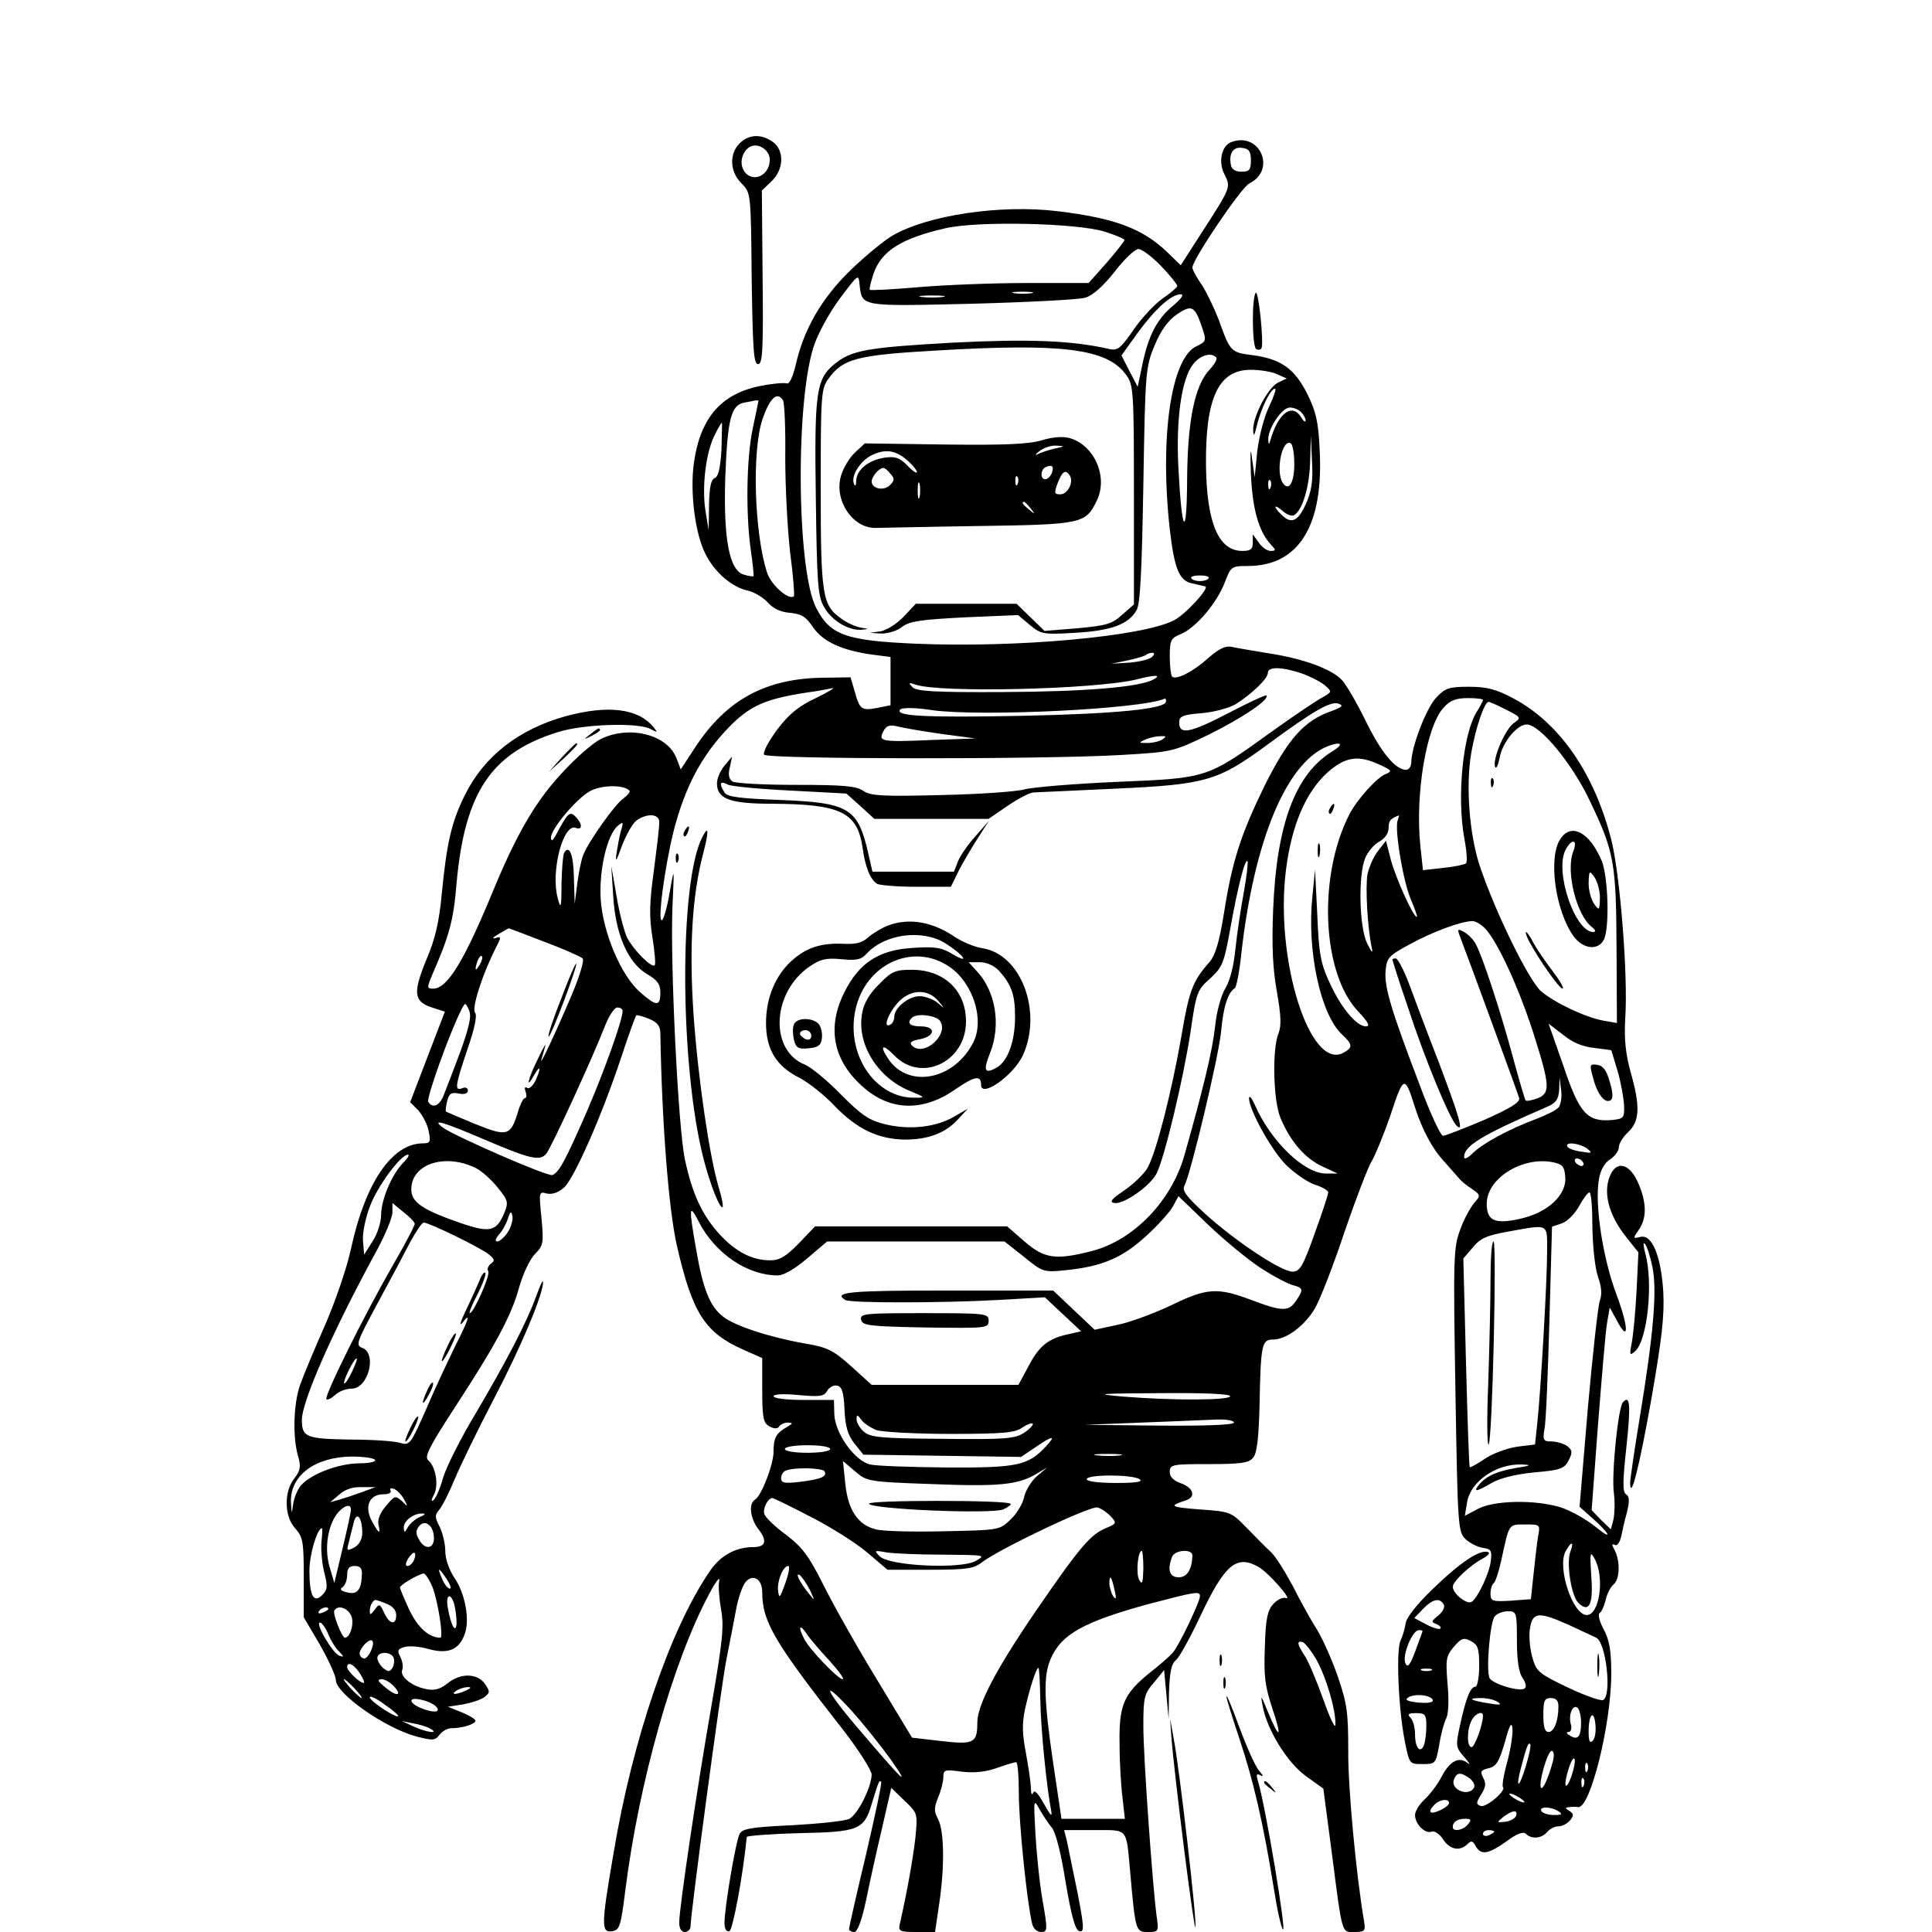 <?xml version="1.0" standalone="no"?>
<!DOCTYPE svg PUBLIC "-//W3C//DTD SVG 20010904//EN"
 "http://www.w3.org/TR/2001/REC-SVG-20010904/DTD/svg10.dtd">
<svg version="1.0" xmlns="http://www.w3.org/2000/svg"
 width="512pt" height="512pt" viewBox="0 0 512 512"
 preserveAspectRatio="xMidYMid meet">
<g transform="translate(0,512) scale(0.1,-0.1)"
fill="#000000" stroke="none">
<path d="M1960 4740 c-28 -28 -26 -75 5 -106 25 -25 25 -25 27 -252 3 -188 5
-227 17 -227 12 0 14 37 12 230 l-2 230 25 24 c34 32 35 83 4 105 -31 22 -64
20 -88 -4z m80 -43 c0 -45 -50 -64 -70 -27 -12 22 0 55 22 63 22 7 48 -13 48
-36z"/>
<path d="M3262 4743 c-25 -10 -34 -53 -17 -85 17 -35 18 -33 -62 -157 l-54
-84 -37 36 c-64 61 -138 89 -287 107 -152 19 -347 -10 -441 -65 -23 -14 -73
-55 -111 -92 -76 -74 -123 -156 -144 -249 -8 -33 -17 -53 -24 -50 -6 2 -36 0
-65 -6 -107 -19 -164 -84 -181 -204 -11 -78 3 -189 31 -243 24 -48 70 -87 111
-96 18 -4 41 -18 53 -31 14 -16 34 -26 59 -28 31 -3 43 -10 62 -39 27 -38 77
-61 158 -72 l47 -6 0 -64 0 -64 -35 -7 c-42 -8 -47 -4 -60 44 l-11 37 -69 -1
c-155 -1 -260 -58 -343 -185 l-38 -58 -11 29 c-24 64 -126 89 -202 51 -21 -11
-68 -52 -103 -91 -69 -74 -120 -162 -183 -315 -76 -184 -120 -255 -157 -255
-17 0 -17 2 -2 38 45 103 56 143 64 242 22 241 92 345 269 400 66 21 212 26
245 8 19 -10 20 -10 7 6 -41 49 -121 58 -232 28 -125 -35 -216 -106 -267 -209
-35 -70 -48 -126 -61 -259 -7 -76 -17 -121 -41 -177 -36 -88 -34 -111 15 -127
l34 -11 -20 -52 c-11 -29 -32 -83 -46 -120 l-26 -68 22 -22 c11 -13 24 -37 27
-55 6 -28 4 -32 -15 -32 -82 0 -153 -104 -191 -280 -11 -51 -42 -141 -70 -205
-28 -63 -57 -133 -65 -156 -17 -48 -20 -138 -5 -188 8 -28 6 -38 -10 -59 -28
-35 -27 -102 3 -133 20 -23 22 -35 22 -130 l0 -105 43 -73 c23 -41 42 -82 42
-93 0 -36 129 -127 214 -150 43 -11 49 -11 61 5 7 9 21 17 31 17 29 0 64 11
64 20 0 4 -16 14 -36 22 l-37 15 39 6 c22 4 47 12 57 19 16 12 16 15 2 36 -21
28 -64 29 -99 1 -20 -16 -35 -20 -58 -15 -38 8 -69 33 -62 51 3 7 1 22 -5 34
-9 16 -7 21 10 26 12 4 40 2 64 -5 51 -14 81 -3 96 38 15 38 2 109 -27 151
-14 21 -24 50 -24 71 0 19 -7 48 -15 64 -13 25 -13 31 -1 45 8 9 26 45 41 81
15 36 62 133 105 215 72 138 131 279 129 308 0 7 -8 -10 -18 -38 -25 -69 -77
-169 -160 -310 -40 -66 -79 -144 -87 -172 -8 -29 -20 -56 -26 -59 -6 -4 -5 2
2 15 13 25 5 74 -15 91 -11 9 2 35 69 138 112 172 151 245 172 321 10 36 29
75 42 88 22 22 23 29 17 95 -7 69 -7 71 14 65 14 -3 30 2 46 16 27 25 100 190
152 347 19 58 37 107 39 109 2 2 17 -2 34 -9 22 -9 30 -19 30 -39 4 -236 22
-467 44 -563 41 -178 74 -229 174 -274 l52 -23 0 -85 c0 -74 3 -87 19 -96 13
-7 22 -7 26 0 3 5 14 10 23 10 14 -1 14 -2 -3 -12 -28 -16 -35 -28 -35 -65 0
-34 -32 -117 -49 -127 -18 -11 -13 -51 10 -80 23 -30 18 -46 -15 -46 -46 0
-87 -22 -115 -64 -104 -151 -205 -446 -255 -747 -33 -192 -33 -211 -4 -207 20
3 23 12 35 107 36 288 127 609 222 786 17 33 30 49 27 36 -3 -13 0 -48 5 -77
8 -44 4 -83 -25 -251 -38 -217 -86 -539 -86 -578 0 -16 6 -25 15 -25 8 0 15 7
15 15 0 33 80 630 95 707 9 46 21 106 26 134 5 28 16 59 23 69 19 26 46 12 46
-24 0 -79 32 -133 218 -370 39 -51 72 -103 72 -114 -1 -34 -36 -104 -59 -117
-12 -6 -80 -13 -151 -17 -108 -5 -133 -9 -140 -23 -10 -19 -40 -195 -40 -236
0 -16 5 -24 13 -22 9 4 36 147 46 250 1 3 64 8 140 10 156 3 171 9 191 77 19
62 20 64 25 59 3 -2 -16 -89 -40 -193 -25 -104 -45 -193 -45 -197 0 -4 6 -8
14 -8 8 0 19 28 31 83 9 45 28 131 42 190 l25 109 35 -34 c35 -33 35 -34 29
-97 -6 -55 -23 -149 -41 -228 -5 -21 -2 -23 44 -23 l49 0 11 75 c15 100 13
194 -3 224 -11 21 -11 30 0 57 8 19 14 43 14 55 0 19 4 20 48 14 33 -4 62 -1
92 9 25 9 48 16 53 16 4 0 7 -38 7 -84 0 -75 21 -283 35 -343 3 -14 13 -23 24
-23 17 0 18 4 4 83 -8 45 -16 125 -19 177 -5 92 -5 94 11 65 9 -16 24 -38 32
-48 10 -10 25 -68 37 -145 16 -94 26 -128 37 -130 13 -2 12 12 -6 105 -12 59
-25 120 -28 136 l-7 27 80 0 c91 0 84 8 95 -110 14 -159 15 -160 47 -160 29 0
29 1 23 43 -11 85 -35 421 -35 502 0 76 2 86 28 116 l27 33 6 -64 6 -65 1 71
c2 53 6 75 19 85 9 8 37 59 63 114 66 140 97 166 156 132 26 -15 91 -89 72
-82 -8 3 -23 -4 -34 -16 -15 -17 -20 -39 -22 -113 -3 -77 0 -104 20 -164 27
-80 19 -84 -13 -6 -17 42 -19 44 -13 14 11 -63 65 -151 115 -187 l46 -33 22
-167 c29 -225 26 -213 61 -213 27 0 29 3 25 28 -21 122 -43 357 -42 452 0 101
-3 125 -27 195 -15 44 -40 100 -55 125 -16 25 -45 77 -65 117 -21 39 -46 79
-58 90 -11 10 -39 38 -63 63 -43 44 -44 44 -127 50 -77 6 -82 9 -35 24 27 9
20 33 -13 45 -20 7 -30 17 -30 30 0 20 6 21 104 21 84 0 106 3 117 17 10 11
15 53 17 142 3 157 6 171 35 171 36 0 84 36 112 83 14 25 50 117 79 205 30 87
62 171 72 186 9 16 32 71 50 124 34 103 37 103 64 17 19 -59 46 -110 78 -144
15 -17 32 -36 38 -43 5 -7 21 -20 35 -29 23 -16 23 -17 6 -37 -10 -11 -27 -42
-37 -70 -18 -47 -19 -72 -13 -426 6 -364 7 -376 27 -395 12 -11 32 -21 46 -23
21 -3 24 -7 21 -33 -3 -33 -35 -100 -51 -110 -13 -8 -50 22 -50 40 0 14 47 58
80 75 14 8 20 15 13 17 -21 7 -73 -27 -145 -97 -44 -42 -72 -78 -73 -93 -2
-13 -8 -33 -13 -44 -13 -23 -6 -184 11 -268 12 -60 12 -60 47 -60 34 0 35 1
44 50 4 28 13 60 19 72 6 13 7 50 3 92 -5 64 -4 72 17 97 20 23 26 25 45 15
19 -10 22 -20 22 -66 0 -31 -5 -55 -10 -55 -13 0 -25 -29 -41 -103 -12 -55
-11 -58 12 -84 13 -15 17 -22 8 -15 -23 18 -47 5 -69 -37 -10 -20 -31 -47 -45
-60 -14 -13 -25 -31 -25 -41 0 -24 27 -51 44 -44 7 3 21 -6 30 -20 18 -28 45
-33 65 -13 10 10 14 9 22 -6 14 -24 33 -21 81 13 28 21 45 27 52 20 15 -15 42
-12 56 5 7 8 20 15 30 15 10 0 23 7 31 16 10 13 10 17 -2 25 -12 7 -12 9 1 10
8 1 18 1 22 0 32 -5 88 219 88 354 0 61 -5 89 -20 117 -11 20 -16 40 -11 43 5
3 12 18 16 34 3 16 13 35 21 42 17 14 18 62 3 91 -8 14 -8 18 0 14 6 -4 13 5
17 21 3 15 10 46 16 67 7 29 6 41 -3 46 -9 6 -9 33 1 124 12 112 10 141 -9
120 -13 -14 -31 -194 -24 -241 3 -23 2 -54 -1 -69 l-7 -27 -26 25 -25 26 17
228 c10 126 20 247 24 269 l7 40 18 -33 c33 -63 33 -22 0 67 -36 95 -58 237
-47 304 4 25 14 44 29 54 13 8 24 23 24 32 0 10 11 28 25 41 31 29 32 69 6
160 -13 48 -17 86 -14 140 8 115 -14 384 -37 475 -45 176 -137 309 -259 374
-47 25 -71 31 -118 31 -52 0 -63 -3 -87 -29 -26 -27 -66 -131 -66 -172 0 -10
-6 -19 -14 -19 -28 0 -66 46 -107 130 -23 47 -51 95 -62 107 -27 30 -104 58
-197 72 -41 7 -85 14 -97 17 -16 3 -34 -6 -61 -30 -40 -36 -85 -59 -96 -49 -3
4 -6 28 -6 53 0 44 3 49 30 60 40 17 95 82 116 137 16 42 18 43 60 43 137 0
203 108 191 312 -3 70 -10 99 -33 145 -34 67 -70 92 -146 102 -56 7 -58 9 -88
93 -12 31 -32 73 -45 93 -14 20 -25 40 -25 46 0 21 129 212 151 223 73 36 27
139 -49 109z m53 -48 c0 -25 -4 -30 -25 -30 -16 0 -26 6 -28 18 -6 30 6 49 30
45 18 -2 23 -9 23 -33z m-387 -189 c28 -9 52 -19 52 -22 0 -3 -21 -30 -47 -60
l-48 -54 -162 0 c-89 0 -219 -5 -288 -11 -70 -6 -128 -9 -130 -7 -2 2 3 21 10
43 21 60 73 93 190 120 84 20 350 14 423 -9z m149 -91 c24 -25 43 -49 43 -53
-1 -4 -18 -19 -39 -33 -21 -15 -56 -52 -77 -83 -34 -49 -42 -56 -64 -51 -100
23 -215 27 -414 17 -231 -13 -270 -20 -316 -58 -47 -40 -52 -73 -48 -354 3
-221 5 -259 21 -287 19 -36 64 -64 99 -62 22 2 22 2 -2 6 -14 3 -37 13 -51 24
-50 35 -54 62 -54 346 0 248 1 263 21 290 38 52 73 62 284 74 337 20 454 5
504 -64 20 -27 21 -41 21 -319 l0 -290 -31 -27 c-27 -25 -43 -29 -119 -36
l-87 -7 -37 36 -37 36 -133 0 -134 0 -32 -34 c-18 -19 -45 -36 -61 -39 l-29
-4 31 -2 c17 0 42 7 55 18 20 15 50 19 166 25 l141 6 31 -26 c30 -25 36 -26
119 -21 95 5 143 22 164 60 10 16 14 107 18 332 5 302 6 312 30 370 17 41 36
66 59 82 39 26 47 23 66 -33 13 -38 12 -39 -15 -52 -67 -32 -97 -244 -70 -484
12 -105 25 -137 59 -144 14 -3 30 -7 35 -8 13 -3 -53 -75 -83 -90 -84 -43
-414 -73 -681 -62 -190 8 -231 23 -268 97 -52 106 -54 565 -2 701 12 32 42 86
68 120 47 62 47 63 50 33 7 -58 1 -57 296 -50 149 4 285 11 302 16 20 6 48 31
78 69 25 33 54 60 63 60 9 0 36 -20 60 -45z m-344 -72 c-13 -2 -33 -2 -45 0
-13 2 -3 4 22 4 25 0 35 -2 23 -4z m-235 -10 c-16 -2 -40 -2 -55 0 -16 2 -3 4
27 4 30 0 43 -2 28 -4z m611 -23 c-43 -35 -66 -80 -82 -158 l-12 -57 -22 42
-21 41 43 60 c47 64 89 102 114 102 10 0 2 -11 -20 -30z m114 -137 c4 -4 -4
-18 -17 -32 -40 -42 -59 -136 -60 -293 -1 -160 -14 -143 -23 30 -7 131 8 238
39 277 19 24 47 32 61 18z m162 -45 l25 -11 -23 -11 c-27 -13 -67 -90 -66
-126 1 -19 3 -16 10 13 11 45 36 97 48 97 4 0 -3 -21 -16 -48 -13 -27 -26 -77
-31 -117 l-7 -70 -7 50 c-4 34 -5 20 -3 -41 4 -91 20 -151 52 -186 15 -16 15
-18 0 -18 -9 0 -23 10 -31 22 l-16 22 0 -22 c0 -18 -6 -22 -28 -22 -63 0 -94
75 -96 225 -2 181 33 255 119 255 24 0 56 -5 70 -12z m-1310 -69 c4 -6 7 -74
6 -152 0 -78 6 -191 13 -252 8 -60 12 -112 10 -115 -13 -12 -60 29 -71 62 -34
104 -41 324 -12 408 19 55 39 74 54 49z m-65 -2 c0 -1 -7 -34 -15 -72 -17 -79
-19 -229 -5 -325 5 -35 8 -65 7 -67 -2 -1 -13 0 -25 4 -39 10 -55 93 -50 257
6 155 15 192 50 199 13 2 26 5 31 6 4 0 7 0 7 -2z m1438 -29 c7 -7 12 -17 12
-22 0 -6 -5 -3 -11 7 -23 39 -59 15 -80 -52 -6 -21 -7 -22 -8 -6 -1 29 36 85
57 85 10 0 23 -5 30 -12z m-1536 -99 c-3 -49 -8 -72 -18 -76 -10 -4 -14 -24
-15 -72 l-1 -66 -9 55 c-9 63 2 154 26 199 8 17 17 31 18 31 1 0 0 -32 -1 -71z
m1549 -144 c-21 -47 -39 -55 -65 -29 -23 22 -20 30 3 10 11 -10 25 -15 31 -11
22 14 40 74 42 142 l2 68 3 -68 c3 -51 -1 -78 -16 -112z m-31 105 c0 -50 -15
-74 -31 -49 -19 31 -1 118 22 104 5 -4 9 -28 9 -55z m-63 -62 c-3 -8 -6 -5 -6
6 -1 11 2 17 5 13 3 -3 4 -12 1 -19z m-164 -240 c-2 -5 -13 -8 -23 -8 -10 0
-21 3 -23 8 -3 4 8 7 23 7 15 0 26 -3 23 -7z m-150 -209 c-6 -6 -33 -13 -60
-15 l-48 -3 44 9 c24 5 46 12 49 15 3 3 10 5 16 5 6 0 6 -4 -1 -11z m398 -44
c24 -9 51 -23 61 -32 18 -16 18 -17 -7 -31 -14 -7 -75 -48 -135 -91 -172 -124
-169 -123 -409 -133 -113 -5 -224 -14 -246 -20 -22 -6 -122 -13 -222 -15 -154
-4 -186 -2 -205 11 -18 13 -53 16 -178 16 -85 0 -161 4 -169 9 -9 6 -12 18 -7
37 l6 29 -20 -24 c-11 -13 -20 -34 -20 -47 0 -41 34 -54 145 -54 183 -1 227
-22 241 -117 7 -51 20 -83 38 -95 6 -4 53 -8 103 -8 l93 0 21 43 c12 23 35 62
51 87 l29 45 -35 -40 c-20 -22 -41 -52 -47 -67 l-11 -28 -108 0 -108 0 -12 53
c-27 115 -51 130 -232 137 -108 4 -141 8 -148 20 -15 23 -12 32 8 21 9 -5 84
-12 166 -16 l149 -8 37 -33 37 -34 152 0 151 0 51 35 c28 19 59 35 68 35 9 0
107 5 217 10 240 11 271 20 402 116 125 92 169 117 190 109 13 -5 9 -9 -21
-20 -71 -25 -114 -73 -177 -200 -62 -127 -85 -199 -106 -333 -13 -80 -23 -113
-39 -132 -44 -49 -54 -76 -74 -195 -26 -149 -67 -310 -90 -350 -9 -16 -37 -43
-62 -60 -34 -23 -40 -31 -26 -33 24 -5 95 45 112 78 21 41 71 251 90 375 15
105 18 112 52 142 32 29 37 41 53 130 20 112 39 187 46 181 2 -3 -2 -40 -10
-84 -8 -43 -18 -110 -22 -149 -4 -42 -14 -83 -26 -103 -12 -19 -24 -63 -28
-103 -7 -64 -31 -163 -81 -340 -34 -121 -134 -225 -244 -254 -97 -25 -127 -21
-180 25 l-46 40 -255 0 -254 0 -43 -45 c-34 -35 -51 -45 -76 -45 -48 0 -92 23
-135 70 -46 51 -72 108 -91 198 -18 84 -39 519 -33 667 5 110 5 110 -7 42 -6
-37 -15 -70 -20 -75 -14 -13 6 138 30 235 30 117 74 200 145 274 57 59 98 77
210 94 25 3 54 9 65 11 11 3 -8 -9 -41 -25 -47 -22 -72 -42 -104 -84 -23 -31
-39 -61 -35 -67 8 -12 728 -13 942 -1 141 8 142 9 236 54 89 44 163 94 153
104 -2 2 -48 -19 -101 -47 -102 -53 -130 -58 -130 -25 0 17 9 21 60 25 34 3
73 14 90 24 45 29 85 68 85 83 0 17 38 16 91 -2z m-393 -15 c-35 -21 -182 -33
-400 -34 -182 -1 -230 2 -240 13 -11 12 -10 13 7 7 64 -23 475 -13 585 13 51
13 69 13 48 1z m32 -59 c0 -20 -138 -33 -382 -38 -252 -5 -340 -1 -322 17 5 5
41 5 84 -2 131 -18 559 3 618 31 1 0 2 -3 2 -8z m840 4 c0 -3 -7 -16 -15 -29
-38 -57 -55 -228 -34 -340 6 -32 8 -61 4 -64 -3 -3 -30 -9 -60 -12 l-54 -6 -7
65 c-14 136 16 317 62 366 17 19 33 25 64 25 22 0 40 -2 40 -5z m62 -26 c39
-20 40 -21 20 -35 -23 -16 -57 -95 -50 -116 3 -7 8 3 12 23 7 41 46 89 72 89
35 0 121 -104 167 -202 65 -135 70 -165 71 -391 l1 -198 -35 6 c-49 9 -129 47
-166 78 -32 28 -121 208 -163 334 -27 82 -37 211 -22 298 12 68 35 135 46 135
3 0 24 -9 47 -21z m-1497 -64 l90 -12 -115 -4 c-136 -6 -143 -4 -129 23 8 15
16 18 37 13 15 -4 68 -13 117 -20z m585 -15 c-8 -5 -26 -9 -40 -9 -23 0 -23 1
-5 9 11 5 29 9 40 9 17 1 17 -1 5 -9z m451 -31 c-98 -60 -148 -193 -157 -419
-4 -98 -1 -158 10 -219 11 -62 12 -90 4 -110 -17 -42 -14 -180 6 -225 26 -62
65 -106 110 -127 l41 -19 -31 0 c-58 0 -147 86 -189 183 -8 17 -14 25 -15 17
0 -31 60 -140 100 -179 23 -22 57 -45 76 -51 19 -6 34 -15 34 -20 0 -5 -16
-54 -36 -109 -31 -87 -39 -101 -59 -101 -30 0 -154 83 -232 154 -50 46 -61 61
-54 74 17 33 90 339 97 408 6 67 18 103 36 115 5 3 13 46 18 95 34 299 120
505 230 547 36 13 42 5 11 -14z m126 -36 c31 -14 33 -17 16 -24 -23 -8 -77
-68 -97 -107 -84 -164 -73 -421 23 -522 27 -29 33 -40 21 -40 -25 0 -66 49
-96 115 -24 51 -29 78 -33 180 l-6 120 -7 -70 c-15 -143 21 -312 78 -366 29
-27 30 -35 4 -49 -89 -48 -182 249 -152 485 15 118 52 205 110 258 48 42 82
47 139 20z m-1989 -68 c3 -3 -4 -12 -16 -21 -22 -15 -91 -112 -106 -149 -5
-11 -12 -45 -16 -75 l-7 -55 -2 67 c-1 63 -12 91 -26 68 -3 -5 -6 -42 -7 -82
0 -65 -2 -69 -10 -38 -19 69 14 199 48 186 18 -7 18 11 -1 30 -15 15 -20 11
-53 -51 -8 -14 -11 -15 -12 -5 0 23 67 103 103 123 30 17 89 18 105 2z m79
-82 c1 -10 -6 -67 -14 -128 -12 -88 -13 -123 -4 -179 6 -38 9 -71 6 -74 -8 -8
-55 39 -73 73 -8 17 -21 66 -28 110 l-14 80 5 -79 c6 -102 39 -177 89 -207 28
-16 36 -27 36 -50 0 -37 -11 -36 -53 1 -51 44 -99 158 -105 246 -5 78 17 173
46 196 13 11 15 10 8 -12 -4 -14 -9 -41 -12 -60 -4 -28 -1 -24 14 18 11 29 28
59 38 67 27 20 60 19 61 -2z m1957 3 c-9 -23 15 -166 36 -212 10 -24 17 -44
15 -44 -10 0 -56 103 -69 151 l-13 51 -21 -27 c-12 -15 -24 -43 -28 -62 -6
-34 0 -141 11 -193 4 -18 1 -16 -12 10 -21 43 -24 181 -5 226 7 17 24 37 38
44 14 8 24 22 24 36 0 19 5 25 27 33 1 1 0 -5 -3 -13z m233 -288 c34 -38 88
-156 127 -277 44 -139 45 -158 10 -172 -15 -5 -29 -8 -31 -5 -2 2 -17 53 -33
112 -31 116 -80 267 -99 302 -6 12 -20 26 -31 32 -18 10 -19 9 -9 -17 22 -57
151 -409 155 -423 3 -11 -23 -27 -93 -58 -54 -23 -103 -42 -109 -42 -6 0 -34
60 -61 133 -76 199 -95 262 -91 304 3 35 8 40 63 70 60 33 135 61 166 62 8 1
25 -9 36 -21z m-2494 -34 c51 -19 96 -39 101 -44 5 -5 -8 -47 -29 -97 -42 -99
-88 -197 -80 -170 3 9 7 25 10 35 3 9 -6 -5 -19 -33 -27 -54 -34 -86 -11 -45
17 30 20 21 4 -14 -7 -14 -17 -23 -22 -19 -6 4 -8 0 -4 -10 3 -10 3 -17 -2
-17 -4 0 -13 -17 -19 -39 -19 -61 -28 -64 -112 -30 -41 17 -76 32 -78 33 -2 2
0 15 3 28 5 20 11 24 31 20 15 -3 24 0 24 8 0 7 -7 10 -15 6 -21 -8 -19 6 14
104 19 55 26 89 20 96 -10 12 21 106 55 172 15 30 15 31 -1 26 -10 -3 -7 2 7
10 14 8 26 15 28 16 1 0 44 -16 95 -36z m-172 -61 c-12 -20 -14 -14 -5 12 4 9
9 14 11 11 3 -2 0 -13 -6 -23z m-51 -230 c-18 -48 -38 -100 -44 -115 -11 -29
-30 -36 -41 -18 -6 9 57 184 88 245 10 19 10 19 20 -2 7 -16 1 -43 -23 -110z
m430 108 c0 -24 -48 -158 -95 -267 -58 -133 -74 -161 -91 -168 -12 -5 -266
106 -292 127 -29 23 2 14 112 -33 122 -52 147 -58 164 -37 13 15 126 262 154
335 11 29 26 52 34 52 8 0 14 -4 14 -9z m2574 -98 l46 -6 17 -56 c9 -31 16
-72 17 -91 1 -32 -1 -35 -31 -38 -66 -6 -87 16 -129 141 l-40 114 38 -29 c24
-20 52 -32 82 -35z m-93 -157 c-6 -8 -33 -21 -59 -31 -75 -28 -142 -65 -168
-90 -14 -14 -24 -19 -24 -11 0 29 45 57 218 132 26 11 32 20 34 46 l1 33 4
-33 c3 -18 -1 -39 -6 -46z m74 -109 c16 -13 15 -14 -14 -9 -17 2 -34 8 -37 13
-8 14 30 10 51 -4z m-3136 -38 c-30 -30 -59 -98 -59 -139 0 -19 -10 -51 -23
-70 l-22 -35 -3 36 c-2 19 6 60 18 91 19 53 82 138 101 138 5 0 0 -9 -12 -21z
m193 -15 c14 -7 40 -30 56 -50 28 -34 30 -40 19 -67 -21 -51 -38 -55 -117 -28
-101 35 -130 55 -130 89 0 68 90 97 172 56z m2886 -22 c5 -48 -46 -96 -120
-112 -67 -15 -88 -5 -88 40 0 67 94 126 175 110 25 -5 31 -11 33 -38z m47 38
c3 -5 2 -10 -4 -10 -5 0 -13 5 -16 10 -3 6 -2 10 4 10 5 0 13 -4 16 -10z m25
-172 c1 -53 7 -110 15 -132 9 -25 11 -46 5 -62 -5 -12 -19 -141 -32 -285 l-22
-262 29 -26 c52 -45 62 -67 13 -27 -26 21 -68 44 -94 52 -68 20 -172 18 -216
-4 l-36 -19 6 36 c9 55 77 102 144 100 28 -1 26 -3 -13 -9 -52 -9 -79 -21 -99
-44 -17 -21 -8 -20 33 4 23 13 63 23 113 28 70 6 80 10 91 32 11 21 10 27 -4
38 -9 6 -28 12 -41 12 -22 0 -24 3 -19 33 4 17 9 145 13 284 l7 252 26 9 c15
5 35 26 46 46 11 20 23 36 27 36 5 0 8 -42 8 -92z m-878 -109 c34 -22 72 -42
85 -45 27 -7 28 -12 7 -42 -19 -28 -36 -28 -118 3 -90 34 -118 32 -214 -15
-45 -21 -109 -45 -141 -51 l-60 -13 -55 52 -55 52 -280 0 c-258 0 -305 -4
-271 -25 14 -9 263 -8 407 0 l122 7 48 -45 48 -45 -30 -7 c-55 -11 -80 -30
-108 -83 l-28 -52 -195 0 -194 0 -54 49 c-47 42 -62 50 -119 60 -94 16 -190
47 -221 72 -35 27 -53 73 -71 177 -20 113 -19 125 7 74 43 -84 129 -142 209
-142 16 0 45 17 78 45 l53 45 235 0 235 0 52 -41 c50 -41 52 -41 112 -35 96
10 149 33 212 91 32 29 64 65 71 79 l14 26 79 -76 c43 -41 106 -93 140 -115z
m-2243 118 c1 -4 -26 -55 -59 -112 -73 -127 -182 -346 -175 -353 3 -3 13 2 23
11 10 10 30 17 44 17 44 0 68 93 28 108 -18 7 -15 15 40 117 33 61 72 134 87
163 15 28 31 52 36 52 14 0 150 -66 172 -84 16 -13 17 -17 6 -25 -7 -5 -11
-14 -7 -20 6 -10 -39 -111 -49 -111 -3 0 6 23 21 51 14 28 23 53 20 56 -3 3
-10 -6 -15 -20 -6 -14 -22 -50 -36 -79 -14 -29 -19 -44 -10 -34 24 31 18 11
-19 -62 -18 -37 -53 -111 -76 -165 -42 -95 -44 -98 -69 -91 -14 5 -75 9 -134
9 -115 2 -127 6 -127 52 0 50 84 240 200 452 22 41 40 85 40 98 l0 25 29 -24
c17 -13 30 -27 30 -31z m247 -22 c-9 -14 -22 -25 -28 -25 -7 0 -5 7 4 18 9 9
19 28 24 42 6 20 9 22 12 7 2 -10 -4 -29 -12 -42z m2754 -52 c0 -79 -17 -372
-26 -454 l-6 -57 -48 -6 c-26 -4 -65 -18 -85 -32 -21 -14 -39 -24 -40 -22 -2
2 -6 127 -10 278 l-7 275 25 29 c19 24 37 32 93 42 111 20 104 23 104 -53z
m-3167 -318 c-9 -19 -18 -33 -21 -31 -4 5 26 66 33 66 3 0 -3 -16 -12 -35z
m1305 -100 c2 -46 9 -68 26 -90 l24 -30 209 -3 209 -3 37 25 c48 33 57 33 28
2 -47 -50 -75 -56 -263 -55 -95 1 -186 4 -202 8 -41 9 -94 84 -95 134 l-1 37
-80 0 c-45 0 -80 4 -80 10 0 5 26 7 66 3 56 -5 68 -4 76 11 5 9 17 16 26 14
13 -2 18 -17 20 -63z m1022 35 c0 -11 -148 -12 -285 -1 -78 7 -65 8 98 9 119
1 187 -2 187 -8z m-937 -90 c16 -5 104 -10 195 -10 138 0 172 3 190 16 13 9
26 14 29 11 2 -3 -8 -14 -23 -24 -25 -16 -49 -18 -217 -16 -163 1 -191 4 -208
19 -10 9 -19 24 -19 32 0 14 2 14 13 -1 6 -9 25 -21 40 -27z m947 20 c0 -6
-71 -9 -197 -8 l-198 2 150 6 c83 3 171 7 198 8 26 1 47 -2 47 -8z m-1070 -70
c0 -6 -27 -10 -60 -10 -33 0 -60 4 -60 10 0 6 27 10 60 10 33 0 60 -4 60 -10z
m768 -17 c-15 -2 -42 -2 -60 0 -18 2 -6 4 27 4 33 0 48 -2 33 -4z m-1974 -12
c3 -5 -16 -9 -44 -9 -54 -1 -125 -28 -152 -58 -9 -10 -18 -32 -21 -49 -4 -29
-4 -29 -6 5 -2 70 64 119 161 120 31 0 59 -4 62 -9z m1477 -64 c177 -7 228 -2
277 28 l27 16 -27 -23 c-15 -13 -30 -38 -34 -55 -3 -17 -19 -44 -36 -60 -29
-28 -30 -28 -176 -31 -81 -2 -163 0 -181 5 -48 12 -74 52 -81 122 l-6 59 32
-27 c31 -27 34 -28 205 -34z m-286 34 c8 -14 -9 -21 -65 -28 -41 -5 -50 -3
-50 10 0 8 6 18 13 20 22 9 96 7 102 -2z m835 -21 c10 -7 -9 -10 -62 -10 -46
0 -78 4 -78 10 0 13 120 13 140 0z m-2060 -34 c-19 -7 -46 -16 -60 -20 l-25
-7 24 20 c15 14 36 21 60 20 l36 0 -35 -13z m111 -20 c11 -20 10 -20 -6 -4
-17 15 -19 15 -42 -13 -16 -18 -23 -37 -20 -49 7 -29 0 -24 -18 10 -20 38 -6
70 31 70 14 0 22 4 19 10 -3 6 1 7 10 4 8 -4 20 -16 26 -28z m1078 -46 c53
-27 121 -70 150 -95 l53 -45 112 0 c96 0 117 3 137 19 47 36 290 152 308 146
10 -3 26 -14 35 -24 16 -17 15 -19 -14 -31 -40 -17 -68 -49 -184 -218 -106
-155 -156 -250 -156 -297 0 -54 -9 -59 -95 -49 l-78 9 -93 154 c-52 85 -115
197 -141 249 -39 78 -56 101 -99 134 -29 21 -55 46 -58 55 -6 14 9 43 21 43 3
0 48 -22 102 -50z m-1219 19 c0 -6 -10 -52 -22 -102 l-22 -92 -13 44 c-14 50
-4 112 24 144 18 19 33 22 33 6z m30 -61 c0 -18 -8 -31 -21 -39 -20 -10 -21
-9 -15 12 3 13 9 37 13 52 7 34 23 17 23 -25z m153 42 c-12 -5 -26 -17 -32
-27 -9 -16 -10 -16 -11 -1 0 18 26 38 50 37 9 0 6 -4 -7 -9z m37 -56 c0 -30
-25 -32 -40 -3 -9 15 -8 24 1 35 16 19 39 0 39 -32z m2926 4 c-3 -18 -8 -63
-12 -100 l-7 -66 -53 -4 c-50 -3 -54 -1 -54 19 0 12 4 24 8 27 5 3 14 31 21
63 21 96 18 93 63 93 40 0 40 0 34 -32z m-3224 -13 c-2 -20 1 -56 7 -81 10
-38 9 -47 -5 -61 -23 -23 -34 -2 -34 65 0 43 21 112 33 112 2 0 1 -16 -1 -35z
m3310 -26 c-12 -30 2 -117 20 -136 29 -29 41 -6 35 70 -4 63 -3 68 9 46 27
-49 13 -149 -21 -149 -37 0 -79 126 -56 169 15 27 23 27 13 0z m-3065 -24 c-4
-8 -11 -15 -17 -15 -6 0 -6 7 2 20 14 22 24 19 15 -5z m1402 15 c112 -1 115
-1 86 -17 -40 -22 -230 -13 -254 13 -15 15 -14 16 18 10 18 -3 86 -6 150 -6z
m531 -37 c-1 -38 -3 -44 -11 -30 -9 16 -4 77 7 77 2 0 4 -21 4 -47z m130 35
c-1 -37 -14 -58 -36 -58 -25 0 -31 20 -18 54 7 19 54 22 54 4z m-2201 -50 c-1
-41 -12 -55 -39 -48 -17 4 -21 8 -12 14 6 4 12 18 12 32 0 17 5 24 20 24 14 0
20 -6 19 -22z m1122 -24 c-14 -39 -16 -42 -19 -20 -3 26 13 66 27 66 5 0 1
-21 -8 -46z m-897 11 c9 -14 13 -25 8 -25 -5 0 -14 11 -20 25 -6 14 -10 25 -8
25 2 0 11 -11 20 -25z m-39 -18 c15 -36 31 -137 22 -137 -30 0 -59 26 -82 73
-14 30 -25 57 -25 60 0 7 50 36 63 37 4 0 14 -15 22 -33z m1001 -10 c14 -30
14 -31 -1 -12 -25 30 -39 59 -26 51 6 -4 18 -22 27 -39z m808 -2 c5 -22 4 -26
-4 -15 -5 8 -10 24 -10 34 0 26 6 18 14 -19z m226 -15 c0 -15 -56 -132 -72
-150 -7 -8 -34 -32 -61 -53 -69 -56 -82 -85 -80 -190 0 -49 4 -113 8 -143 l6
-54 -84 0 -84 0 -22 148 c-25 170 -26 230 -7 275 28 66 87 99 263 147 122 32
133 34 133 20z m-1976 -22 c3 -13 6 -34 6 -48 -1 -32 -15 -9 -23 38 -7 36 7
44 17 10z m-180 2 c16 -6 26 -17 26 -30 0 -28 -18 -25 -32 6 -11 24 -13 25
-25 8 -11 -14 -13 -15 -13 -3 0 14 8 29 16 29 1 0 14 -4 28 -10z m2802 -2 c4
-6 -2 -19 -14 -29 -19 -15 -20 -18 -5 -23 9 -4 13 -9 10 -12 -3 -3 -20 2 -37
11 l-32 17 23 24 c25 26 44 31 55 12z m-2956 -12 c0 -2 -7 -7 -16 -10 -8 -3
-12 -2 -9 4 6 10 25 14 25 6z m60 -16 c10 -19 -1 -60 -16 -60 -8 0 -33 64 -28
72 9 15 33 8 44 -12z m3090 -68 c0 -53 5 -84 15 -99 9 -13 11 -24 5 -28 -14
-9 -87 13 -93 29 -9 23 2 148 14 162 6 8 22 14 35 14 23 0 24 -3 24 -78z m137
42 c32 -15 65 -30 73 -34 26 -12 42 -151 19 -165 -5 -4 -48 11 -94 33 -80 38
-84 43 -95 83 -6 23 -9 57 -5 76 7 41 24 42 102 7z m-3287 -25 c7 -17 20 -38
29 -46 13 -14 13 -15 1 -11 -18 5 -66 88 -52 88 5 0 15 -14 22 -31z m1329 -71
c24 -27 40 -48 34 -48 -12 0 -88 79 -102 107 -17 33 -12 41 7 13 9 -14 37 -46
61 -72z m1571 80 c0 -2 -9 -25 -19 -53 -15 -40 -21 -46 -27 -32 -8 21 19 87
36 87 5 0 10 -1 10 -2z m-2790 -59 c-9 -15 -15 -18 -23 -10 -7 7 -5 16 8 32
22 24 32 10 15 -22z m2509 -18 c26 -47 51 -132 50 -171 0 -14 -14 15 -32 66
-18 50 -40 103 -50 117 -20 31 -21 40 -4 35 6 -3 23 -24 36 -47z m-2446 6 c3
-8 1 -20 -3 -27 -7 -11 -11 -11 -24 -1 -9 8 -16 20 -16 27 0 18 36 18 43 1z
m-89 -42 c9 -14 13 -25 10 -25 -11 0 -44 32 -44 42 0 16 18 8 34 -17z m1803
-70 c1 -77 17 -234 29 -295 3 -17 -3 -10 -19 19 -16 29 -26 39 -29 30 -3 -8
-6 -3 -6 11 0 14 -6 55 -13 93 -10 52 -11 79 -2 120 11 50 29 107 35 107 2 0
4 -38 5 -85z m1036 78 c-7 -2 -19 -2 -25 0 -7 3 -2 5 12 5 14 0 19 -2 13 -5z
m-2853 -48 c13 -14 21 -25 18 -25 -2 0 -15 11 -28 25 -13 14 -21 25 -18 25 2
0 15 -11 28 -25z m105 5 c23 -26 4 -26 -26 0 -18 15 -20 19 -8 20 9 0 24 -9
34 -20z m190 -10 c-27 -12 -43 -12 -25 0 8 5 22 9 30 9 10 0 8 -3 -5 -9z
m1023 -55 c27 -30 73 -87 102 -127 58 -83 32 -57 -93 90 -84 99 -91 127 -9 37z
m-1203 -13 c-5 -6 -75 40 -75 50 0 5 18 -3 39 -19 22 -15 38 -29 36 -31z
m2742 43 c2 -7 -13 -9 -38 -7 -29 3 -37 7 -28 13 18 12 61 7 66 -6z m-2643
-16 c16 -15 0 -20 -32 -8 -40 14 -43 34 -4 24 15 -3 31 -11 36 -16z m2816 10
c11 -7 4 -8 -25 -3 -50 8 -58 14 -19 14 16 0 36 -5 44 -11z m160 -11 c0 -39
-12 -68 -26 -68 -10 0 -14 13 -14 45 0 38 3 45 20 45 14 0 20 -7 20 -22z m60
-43 c0 -38 -9 -48 -30 -34 -9 5 -10 9 -3 9 6 0 9 9 6 20 -7 25 4 53 17 45 5
-3 10 -21 10 -40z m-410 -9 c0 -19 -3 -41 -6 -50 -10 -25 -24 -8 -24 28 0 17
-5 37 -12 44 -9 9 -6 12 15 12 24 0 27 -4 27 -34z m150 27 c0 -23 -22 -83 -30
-83 -13 0 -13 46 0 71 10 19 30 26 30 12z m291 -66 c-8 -8 -11 -1 -11 24 0 46
14 60 18 19 2 -18 -1 -37 -7 -43z m-3081 32 c27 -15 -11 -10 -45 6 l-30 14 30
-6 c17 -3 37 -9 45 -14z m2855 -86 c-10 -35 -15 -66 -12 -69 9 -10 -45 -55
-59 -50 -13 5 -12 9 1 30 12 19 14 29 6 44 -9 17 -7 21 14 26 21 5 28 18 43
69 12 45 18 55 20 38 2 -14 -4 -53 -13 -88z m49 -12 c-18 -61 -29 -65 -13 -5
15 57 19 67 24 62 3 -2 -2 -28 -11 -57z m72 14 c-11 -42 -26 -78 -32 -73 -8 9
17 98 28 98 6 0 7 -11 4 -25z m53 -27 c-13 -48 -28 -56 -16 -9 6 23 14 41 18
41 4 0 3 -14 -2 -32z m38 0 c-3 -8 -6 -5 -6 6 -1 11 2 17 5 13 3 -3 4 -12 1
-19z m-312 -21 c10 -8 15 -19 11 -25 -15 -25 -63 -4 -53 22 8 20 18 20 42 3z
m302 -19 c-3 -8 -6 -5 -6 6 -1 11 2 17 5 13 3 -3 4 -12 1 -19z m-157 -44 c0
-2 -9 0 -20 6 -11 6 -20 13 -20 16 0 2 9 0 20 -6 11 -6 20 -13 20 -16z m-200
-2 c0 -5 -11 -14 -25 -20 -26 -12 -33 -4 -13 16 14 14 38 16 38 4z m290 -22
c12 -8 9 -10 -12 -10 -15 0 -30 5 -33 10 -8 13 25 13 45 0z m-112 -12 c-3 -7
-15 -14 -29 -16 -23 -2 -23 -2 -5 13 24 18 39 20 34 3z m-128 -23 c-13 -16
-40 -20 -40 -7 0 14 12 22 33 22 16 0 17 -3 7 -15z m70 -19 c0 -2 -7 -6 -15
-10 -8 -3 -15 -1 -15 4 0 6 7 10 15 10 8 0 15 -2 15 -4z"/>
<path d="M2760 3953 c-34 -10 -97 -13 -257 -11 l-211 3 -26 -24 c-15 -14 -31
-41 -37 -61 -20 -65 31 -141 92 -139 13 0 136 3 273 5 275 4 283 6 313 68 30
63 -7 146 -72 165 -20 5 -45 3 -75 -6z m34 -22 c-17 -4 -37 -11 -45 -15 -8 -4
-5 0 5 8 11 9 31 16 45 15 24 -1 24 -2 -5 -8z m-386 -34 c12 -11 22 -24 22
-28 0 -5 -12 3 -26 18 -21 21 -32 24 -61 20 -42 -7 -73 -32 -74 -61 0 -13 -3
-16 -6 -8 -9 22 19 64 52 78 35 15 61 10 93 -19z m379 -32 c-4 -8 -11 -15 -17
-15 -14 0 -13 27 3 33 16 6 21 1 14 -18z m-427 -1 c11 -12 11 -18 -2 -30 -16
-16 -48 -9 -48 10 0 13 20 36 31 36 4 0 12 -7 19 -16z m475 -4 c11 -17 -5 -50
-25 -50 -16 0 -17 3 -7 30 12 31 21 37 32 20z m-138 -22 c-3 -8 -6 -5 -6 6 -1
11 2 17 5 13 3 -3 4 -12 1 -19z m-260 -35 c-3 -10 -5 -2 -5 17 0 19 2 27 5 18
2 -10 2 -26 0 -35z m294 -30 c13 -16 12 -17 -3 -4 -17 13 -22 21 -14 21 2 0
10 -8 17 -17z"/>
<path d="M1815 2919 c-4 -6 -5 -12 -2 -15 2 -3 7 2 10 11 7 17 1 20 -8 4z"/>
<path d="M1862 2903 c-63 -117 -61 -610 3 -856 17 -66 43 -132 50 -126 2 3 -2
26 -10 51 -25 84 -55 289 -67 459 -12 178 -4 316 26 429 15 58 14 74 -2 43z"/>
<path d="M1791 2844 c0 -11 3 -14 6 -6 3 7 2 16 -1 19 -3 4 -6 -2 -5 -13z"/>
<path d="M2355 2668 c-16 -6 -40 -20 -53 -31 -17 -16 -34 -20 -70 -18 -58 2
-97 -11 -136 -47 -42 -39 -66 -98 -66 -163 0 -70 27 -115 90 -146 24 -13 66
-46 92 -74 60 -62 116 -88 186 -89 62 0 108 17 142 55 l25 27 -36 -21 c-48
-28 -116 -36 -181 -21 -45 11 -63 23 -119 79 -36 37 -79 73 -97 80 -94 39 -86
192 14 260 28 19 43 23 84 19 40 -4 53 -1 67 15 48 52 146 65 207 28 48 -30
69 -58 23 -31 -31 19 -49 22 -107 18 -90 -5 -143 -39 -182 -117 -48 -95 -30
-184 52 -254 72 -62 158 -63 243 -3 51 35 67 37 67 11 0 -36 87 26 111 79 52
115 -5 267 -107 283 -21 3 -53 17 -72 29 -60 41 -120 52 -177 32z m161 -110
c63 -43 94 -141 63 -201 -50 -98 -169 -122 -223 -46 -27 39 -18 45 15 11 71
-72 189 -16 189 91 0 82 -58 137 -144 137 -43 0 -53 -4 -86 -38 -25 -24 -41
-51 -45 -76 -16 -81 40 -172 126 -207 41 -17 42 -18 15 -18 -110 -3 -190 123
-156 245 32 114 154 165 246 102z m131 -10 c34 -38 43 -64 43 -123 0 -66 -20
-119 -50 -135 -31 -17 -35 -7 -16 40 29 74 15 163 -36 217 l-21 23 30 0 c18 0
37 -9 50 -22z m-161 -80 c19 -23 19 -23 -2 -5 -11 9 -33 17 -47 17 -29 0 -67
-31 -67 -54 0 -8 -4 -18 -10 -21 -20 -12 -9 24 16 54 32 39 81 43 110 9z m4
-52 c28 -35 -41 -99 -73 -67 -8 8 -2 13 21 17 41 8 43 34 2 34 -29 0 -38 9
-23 23 12 12 60 7 73 -7z"/>
<path d="M2104 2405 c-4 -8 -3 -27 0 -41 6 -21 11 -25 39 -22 25 2 33 8 35 26
2 13 -2 30 -8 38 -16 18 -59 18 -66 -1z m46 -30 c0 -9 -6 -12 -15 -9 -8 4 -15
10 -15 15 0 5 7 9 15 9 8 0 15 -7 15 -15z"/>
<path d="M3951 3044 c0 -11 3 -14 6 -6 3 7 2 16 -1 19 -3 4 -6 -2 -5 -13z"/>
<path d="M4136 2898 c-34 -48 -15 -190 34 -259 25 -34 64 -39 80 -10 16 30 12
166 -5 209 -32 76 -80 102 -109 60z m33 -35 c-20 -53 9 -169 50 -200 9 -7 11
-12 4 -13 -49 -1 -104 161 -74 218 17 32 33 27 20 -5z m71 -122 c-1 -34 -2
-35 -15 -17 -8 11 -15 36 -15 55 1 34 2 35 15 17 8 -11 15 -36 15 -55z"/>
<path d="M4051 2628 c25 -48 81 -128 90 -128 5 0 -7 21 -26 46 -20 26 -43 60
-51 75 -8 16 -17 29 -20 29 -2 0 1 -10 7 -22z"/>
<path d="M3525 2979 c-4 -6 -5 -12 -2 -15 2 -3 7 2 10 11 7 17 1 20 -8 4z"/>
<path d="M3492 2865 c0 -16 2 -22 5 -12 2 9 2 23 0 30 -3 6 -5 -1 -5 -18z"/>
<path d="M3690 2577 c0 -2 18 -59 41 -126 44 -135 111 -298 130 -315 19 -18 6
26 -50 174 -29 74 -63 165 -77 203 -14 37 -30 67 -35 67 -5 0 -9 -1 -9 -3z"/>
<path d="M1487 2473 c-21 -53 -36 -98 -33 -100 2 -2 20 40 40 93 20 53 35 98
33 100 -2 2 -20 -40 -40 -93z"/>
<path d="M4222 2263 c11 -43 31 -68 46 -59 7 4 7 20 -2 49 -8 30 -18 43 -33
45 -20 3 -21 1 -11 -35z"/>
<path d="M2282 1623 c3 -16 20 -18 171 -21 162 -2 167 -2 167 18 0 19 -6 20
-171 20 -157 0 -170 -1 -167 -17z"/>
<path d="M1187 1555 c-24 -50 -20 -58 4 -12 11 22 19 41 17 43 -3 2 -12 -12
-21 -31z"/>
<path d="M1132 1435 c-17 -37 -14 -45 4 -12 9 16 14 31 11 33 -2 2 -9 -7 -15
-21z"/>
<path d="M1087 1335 c-9 -19 -15 -35 -12 -35 7 0 37 61 33 66 -3 2 -12 -12
-21 -31z"/>
<path d="M3950 1727 c0 -57 -3 -180 -6 -273 -4 -93 -3 -166 1 -162 10 9 22
538 13 538 -5 0 -8 -47 -8 -103z"/>
<path d="M2303 1135 c5 -15 326 -28 356 -15 13 6 22 13 19 15 -10 10 -378 10
-375 0z"/>
<path d="M4233 705 c0 -27 2 -38 4 -22 2 15 2 37 0 50 -2 12 -4 0 -4 -28z"/>
<path d="M3328 4344 c-11 -11 -10 -142 1 -149 5 -3 12 -2 14 2 7 13 -8 155
-15 147z"/>
<path d="M1564 3174 c-18 -14 -18 -15 4 -4 12 6 22 13 22 15 0 8 -5 6 -26 -11z"/>
<path d="M1489 3113 l-34 -38 38 34 c34 33 42 41 34 41 -2 0 -19 -17 -38 -37z"/>
<path d="M4270 2011 c-24 -46 -9 -109 41 -171 l31 -39 -5 -103 c-3 -57 -9
-119 -13 -138 -6 -31 -5 -33 8 -22 34 27 50 184 28 261 -5 19 -6 30 -1 25 5
-5 14 -32 20 -61 13 -63 3 -179 -34 -403 -14 -85 -25 -161 -25 -170 1 -49 24
40 56 221 28 160 35 221 32 284 -6 97 -30 155 -61 147 -20 -5 -20 -4 -4 19 22
31 21 74 -3 127 -21 46 -52 56 -70 23z"/>
<path d="M3232 720 c0 -14 2 -19 5 -12 2 6 2 18 0 25 -3 6 -5 1 -5 -13z"/>
<path d="M3242 660 c0 -14 2 -19 5 -12 2 6 2 18 0 25 -3 6 -5 1 -5 -13z"/>
<path d="M3250 624 c0 -5 16 -56 35 -113 37 -111 63 -224 90 -391 9 -58 20
-109 25 -113 10 -12 -45 321 -66 392 -6 19 -4 22 7 16 8 -5 6 1 -4 12 -10 11
-33 63 -52 114 -19 52 -34 89 -35 83z"/>
<path d="M3104 520 c8 -106 61 -523 64 -507 4 19 -42 419 -58 502 l-9 50 3
-45z"/>
<path d="M3350 396 c0 -2 8 -10 18 -17 15 -13 16 -12 3 4 -13 16 -21 21 -21
13z"/>
</g>
</svg>